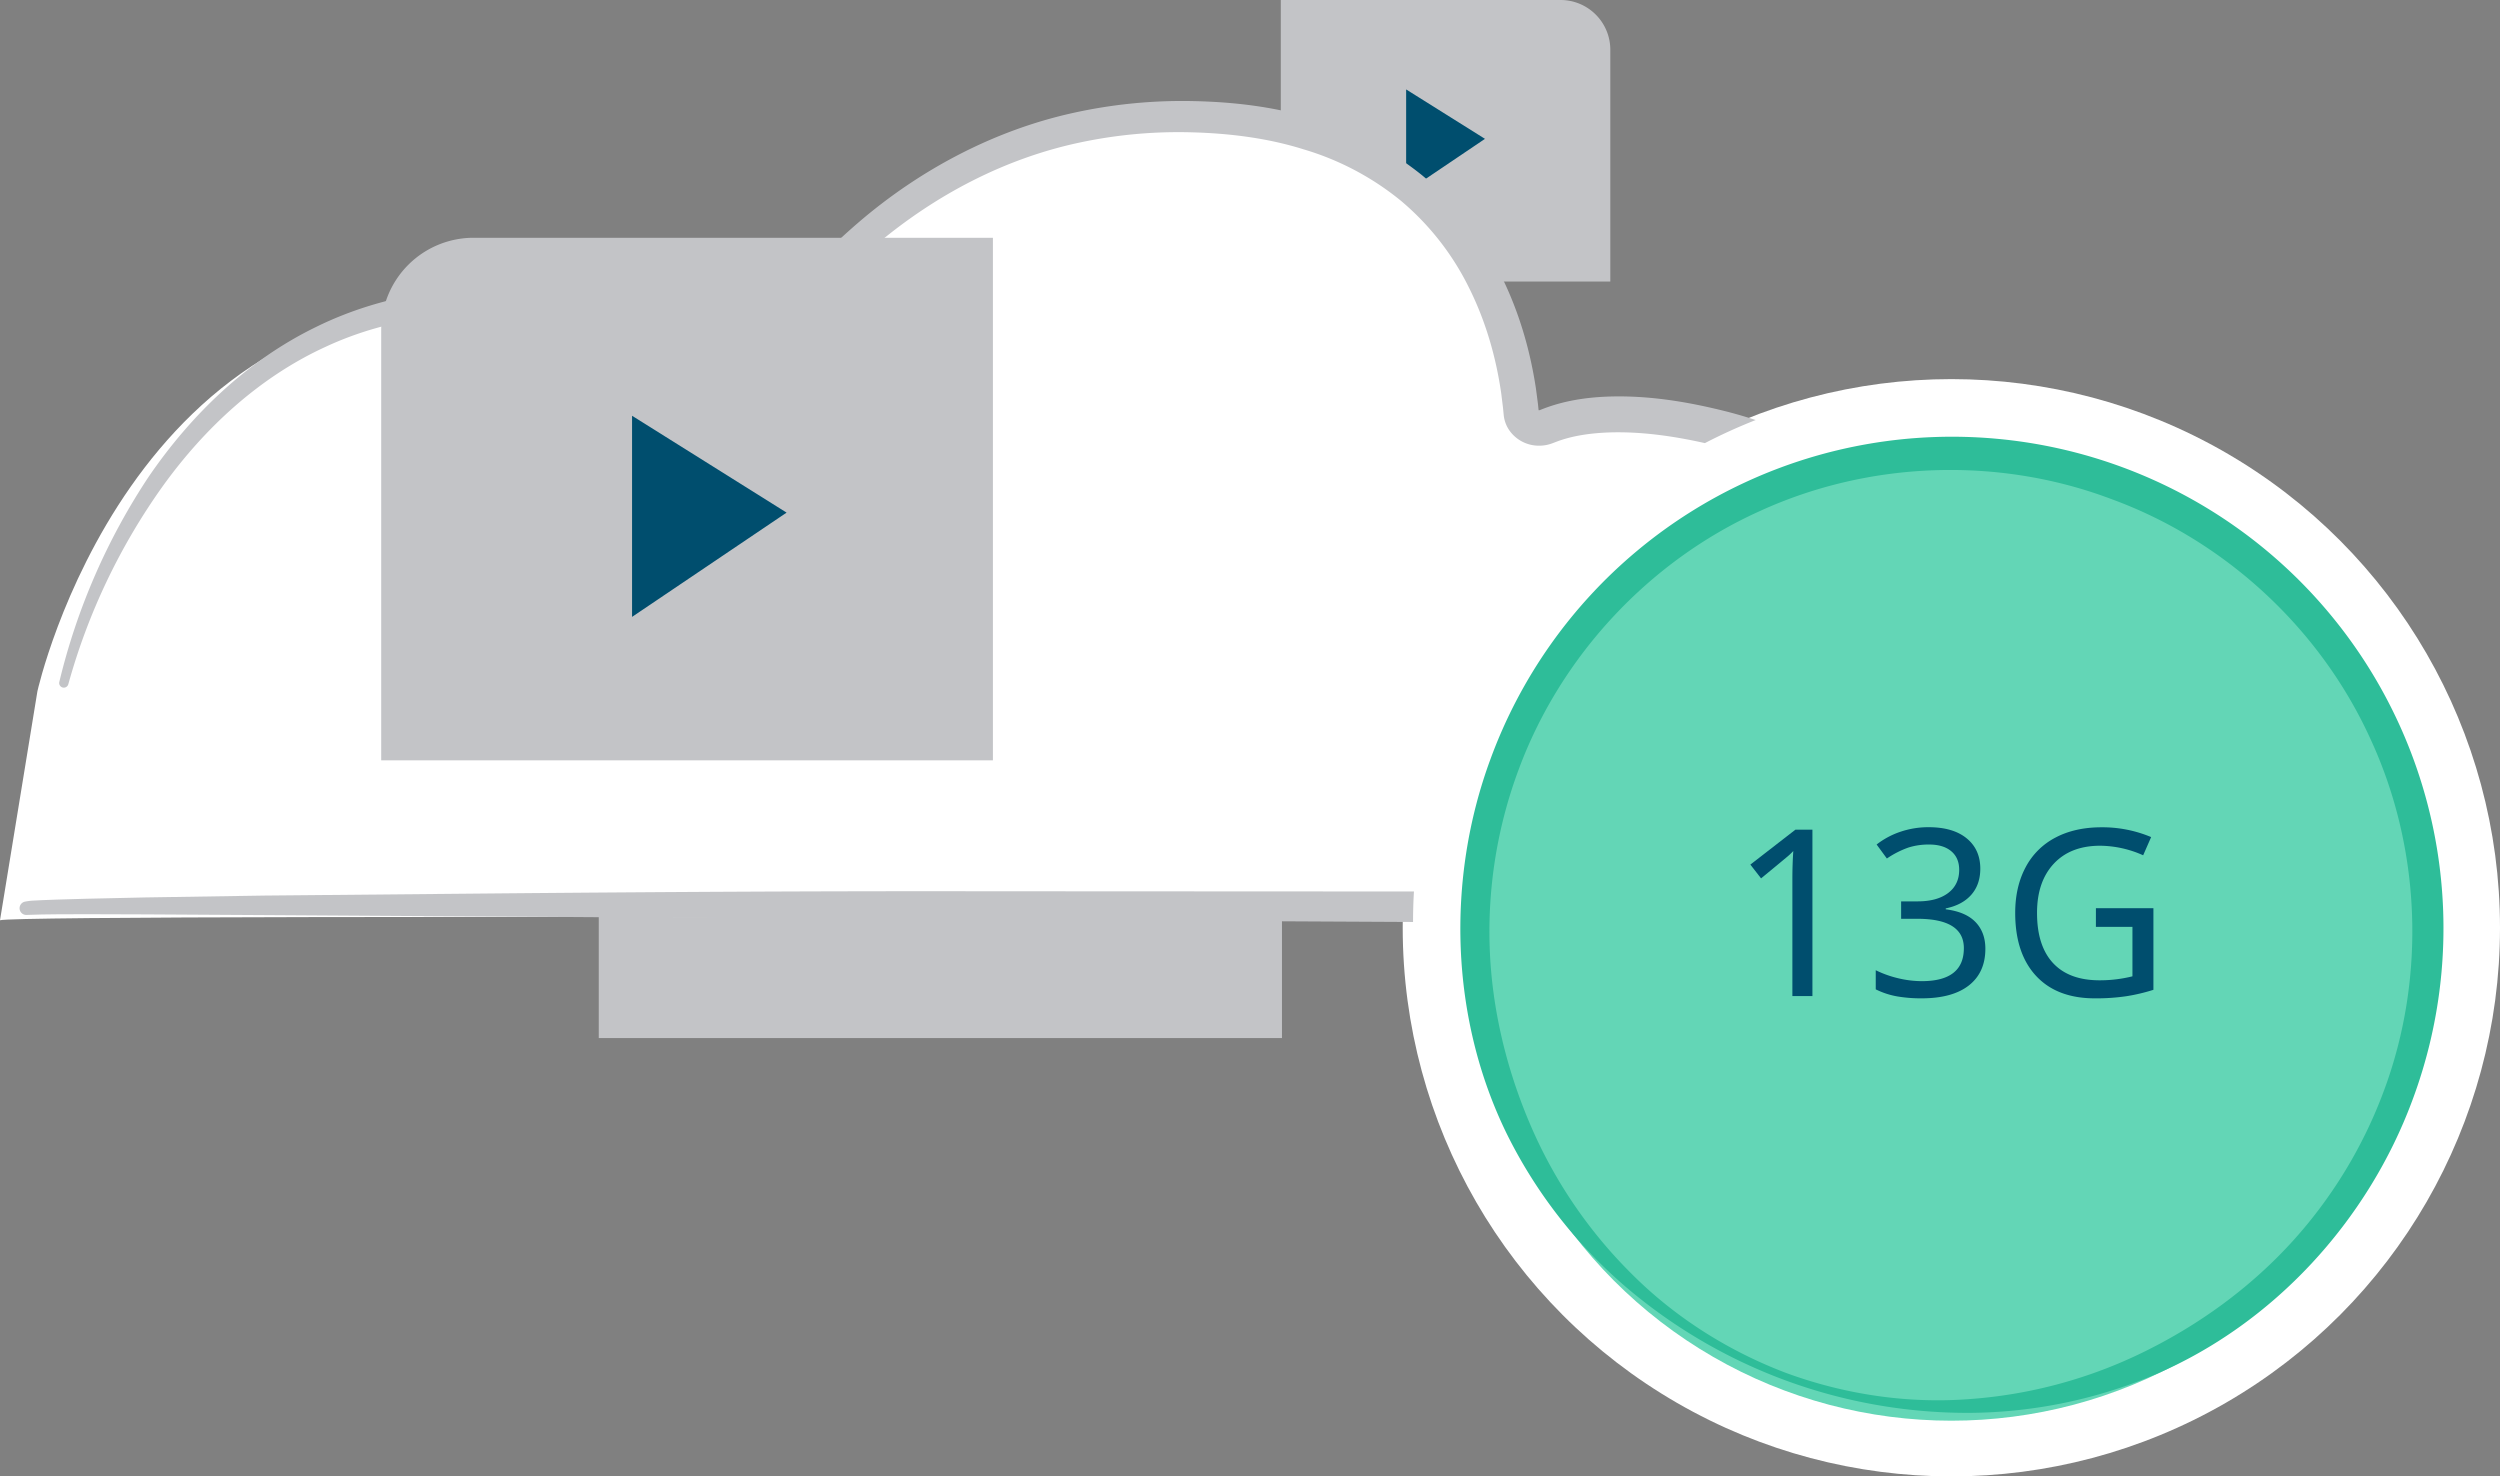 <svg viewBox="0 0 1667.79 984.93" xmlns="http://www.w3.org/2000/svg"><rect x="0" y="0" width="1667.79" height="984.93" fill="#808080" stroke="none"/><path d="m4697.48 2163v-154.59a33.21 33.21 0 0 0 -33.21-33.21h-186.62v187.8z" fill="#c3c4c7" transform="translate(-3623.21 -1975.2)"/><path d="m938.06 59.66 52.59 32.97-52.59 35.49z" fill="#004e6e"/><path d="m4478.43 2667.7v-185.88a39.93 39.93 0 0 0 -39.93-39.93h-415.85v225.81z" fill="#c3c4c7" transform="translate(-3623.21 -1975.2)"/><path d="m3623.21 2589.12c14.53-5 1287.3 0 1287.3 0s81.69-267.89-135.29-324.22c-65-16.88-102.59-10.44-121.93-2.32-7.74 3.25-16.6-1.45-17.27-9.19-4.65-53.54-35.23-201-231.16-201-215.64 0-310.15 202.84-310.15 202.84s-48.1-70.05-133.2-76.88c-251.67-20.2-313.34 258-313.34 258" fill="#fff" transform="translate(-3623.21 -1975.2)"/><circle cx="1301.78" cy="618.92" fill="#fff" r="366.01"/><circle cx="1301.78" cy="629.9" fill="#63d6b6" r="317.87"/><g transform="translate(-3623.21 -1975.2)"><path d="m4813.55 2895.78a351.81 351.81 0 0 1 -107.89-63.92 323.3 323.3 0 0 1 -77.27-100.31c-37.71-77-40.55-169.7-10.79-250.12a327.89 327.89 0 1 1 614.79 228.2c-29.92 80.36-92.54 148.74-171.37 182.52a323.16 323.16 0 0 1 -124 25.6 351.82 351.82 0 0 1 -123.47-21.97zm1.67-4.49c38.79 14.17 80.52 20.39 121.46 17.29a314.49 314.49 0 0 0 117.32-31.79c36.32-17.92 69.53-42 96.89-71.63a309.67 309.67 0 0 0 62.74-102.5c28.14-75.7 24.68-162.14-9.37-235.19-33.54-73.3-97-131.8-172.57-159.35-75.24-28.43-161.5-25.5-234.74 8.16-73.47 33.14-132.49 96.39-160.55 172.12a309.68 309.68 0 0 0 -19.4 118.6c1.36 40.34 10.85 80.22 26.68 117.51a314.26 314.26 0 0 0 68.16 100.63c29.05 29.08 64.73 51.58 103.37 66.15z" fill="#2ebd99"/><path d="m4832.31 2639.69h-13.37v-77.62q0-10.33.61-19.14a45.39 45.39 0 0 1 -4.56 4.25q-7.75 6.46-16.94 14l-7.14-9.19 30.08-23.32h11.32z" fill="#004e6e"/><path d="m4944.3 2554.63q0 10.63-6 17.47t-17.05 9.11v.61q13.29 1.67 19.86 8.51t6.57 17.77q0 15.87-11 24.49t-31.6 8.62a94.65 94.65 0 0 1 -16.21-1.29 52.45 52.45 0 0 1 -14.32-4.71v-12.76a70.31 70.31 0 0 0 15.11 5.39 67.72 67.72 0 0 0 15.57 1.9q28.1 0 28.1-22 0-19.6-31.06-19.6h-10.79v-11.62h10.94q13.06 0 20.43-5.58t7.37-15.46q0-8-5.35-12.46t-14.87-4.42a44.39 44.39 0 0 0 -13.63 2 61.82 61.82 0 0 0 -14.39 7.33l-6.84-9.34a53.19 53.19 0 0 1 15.76-8.47 57.74 57.74 0 0 1 18.95-3.08q16.25 0 25.33 7.41t9.12 20.18z" fill="#004e6e"/><path d="m5021.43 2581.06h38.36v54.46a121.31 121.31 0 0 1 -17.92 4.25 136.62 136.62 0 0 1 -21.11 1.44q-25.37 0-39.27-15t-13.9-42q0-17.39 6.91-30.38a46.87 46.87 0 0 1 19.94-19.86q13-6.87 30.72-6.87a83.65 83.65 0 0 1 33.11 6.53l-5.32 12.15a71.48 71.48 0 0 0 -28.63-6.38q-19.82 0-31 12t-11.17 32.81q0 22 10.71 33.5t31.14 11.47a89.48 89.48 0 0 0 21.8-2.66v-33h-24.38z" fill="#004e6e"/><path d="m4274.69 2569.77c-105.58-.17-211.17.48-316.75 1.41l-158.38 1.47-79.2 1.24-39.62.88-19.83.57-9.94.38-5 .26a37.7 37.7 0 0 0 -6.2.74 4.48 4.48 0 0 0 1.09 8.85l1.91-.06 8.52-.25 9.84-.12 19.76-.07 39.56.13 79.16.48 158.35 1 316.71 2.06 291.21 1.53q0-10.24.6-20.35z" fill="#c3c4c7"/><path d="m4776.07 2250c-26-6.62-53-11.27-80.94-10.2-13.95.59-28.16 2.66-42.15 8l-2.58 1a.67.67 0 0 0 -.24.07 1.69 1.69 0 0 1 -.44 0h-.08l-.42-4.08-1.33-10.16c-4.05-27-11.94-53.49-24.51-78a201.39 201.39 0 0 0 -51.4-64.44 207.59 207.59 0 0 0 -72.88-37.91c-26.2-8-53.35-11.11-80.18-11.64a336.63 336.63 0 0 0 -80.28 8c-52.78 11.73-101.8 37.91-142.44 72.72a442.53 442.53 0 0 0 -55.81 57.5c-13.54 16.67-26.1 33.74-36.93 52.62-13.85-15.6-29.74-28.27-47.3-39.18a204.46 204.46 0 0 0 -35.18-16.81c-12.4-4-25.06-7.5-38.07-8.69-50.73-5-103 1.91-148.9 24.55-46 22.36-83.48 58.7-111.69 100a428.32 428.32 0 0 0 -59.53 136.73 3.09 3.09 0 0 0 6 1.54l.06-.2a420.15 420.15 0 0 1 62.74-131.61c28.3-39.42 65-73.15 108.73-93.19 43.51-20.31 93.15-25.66 140.31-19.87 46.37 5.83 88.35 35.58 115.92 71.72l.2.27a10.75 10.75 0 0 0 18.14-1.79c44.58-90 128.92-165.34 228.18-186.56a316.2 316.2 0 0 1 75.39-6.91c25.34.7 50.6 3.86 74.4 11.35a185.78 185.78 0 0 1 65.05 34.41 178.92 178.92 0 0 1 45.17 57.65c11.11 22.1 18.17 46.38 21.67 71.09l1.14 9.28.48 4.93a21.76 21.76 0 0 0 3.52 9.77 24 24 0 0 0 15.9 10.23 25.18 25.18 0 0 0 9.3-.18 26.61 26.61 0 0 0 4.45-1.36l2-.76c10.48-4 22.49-5.7 34.6-6.18 21.19-.76 43 2.29 64.43 7.1a358.39 358.39 0 0 1 33.9-15.4q-9.17-3-18.4-5.41z" fill="#c3c4c7"/><path d="m3877.52 2482.41v-286.95a61.64 61.64 0 0 1 61.64-61.64h346.44v348.59z" fill="#c3c4c7"/></g><path d="m421.66 277.36 103.08 64.61-103.08 69.56z" fill="#004e6e"/></svg>
